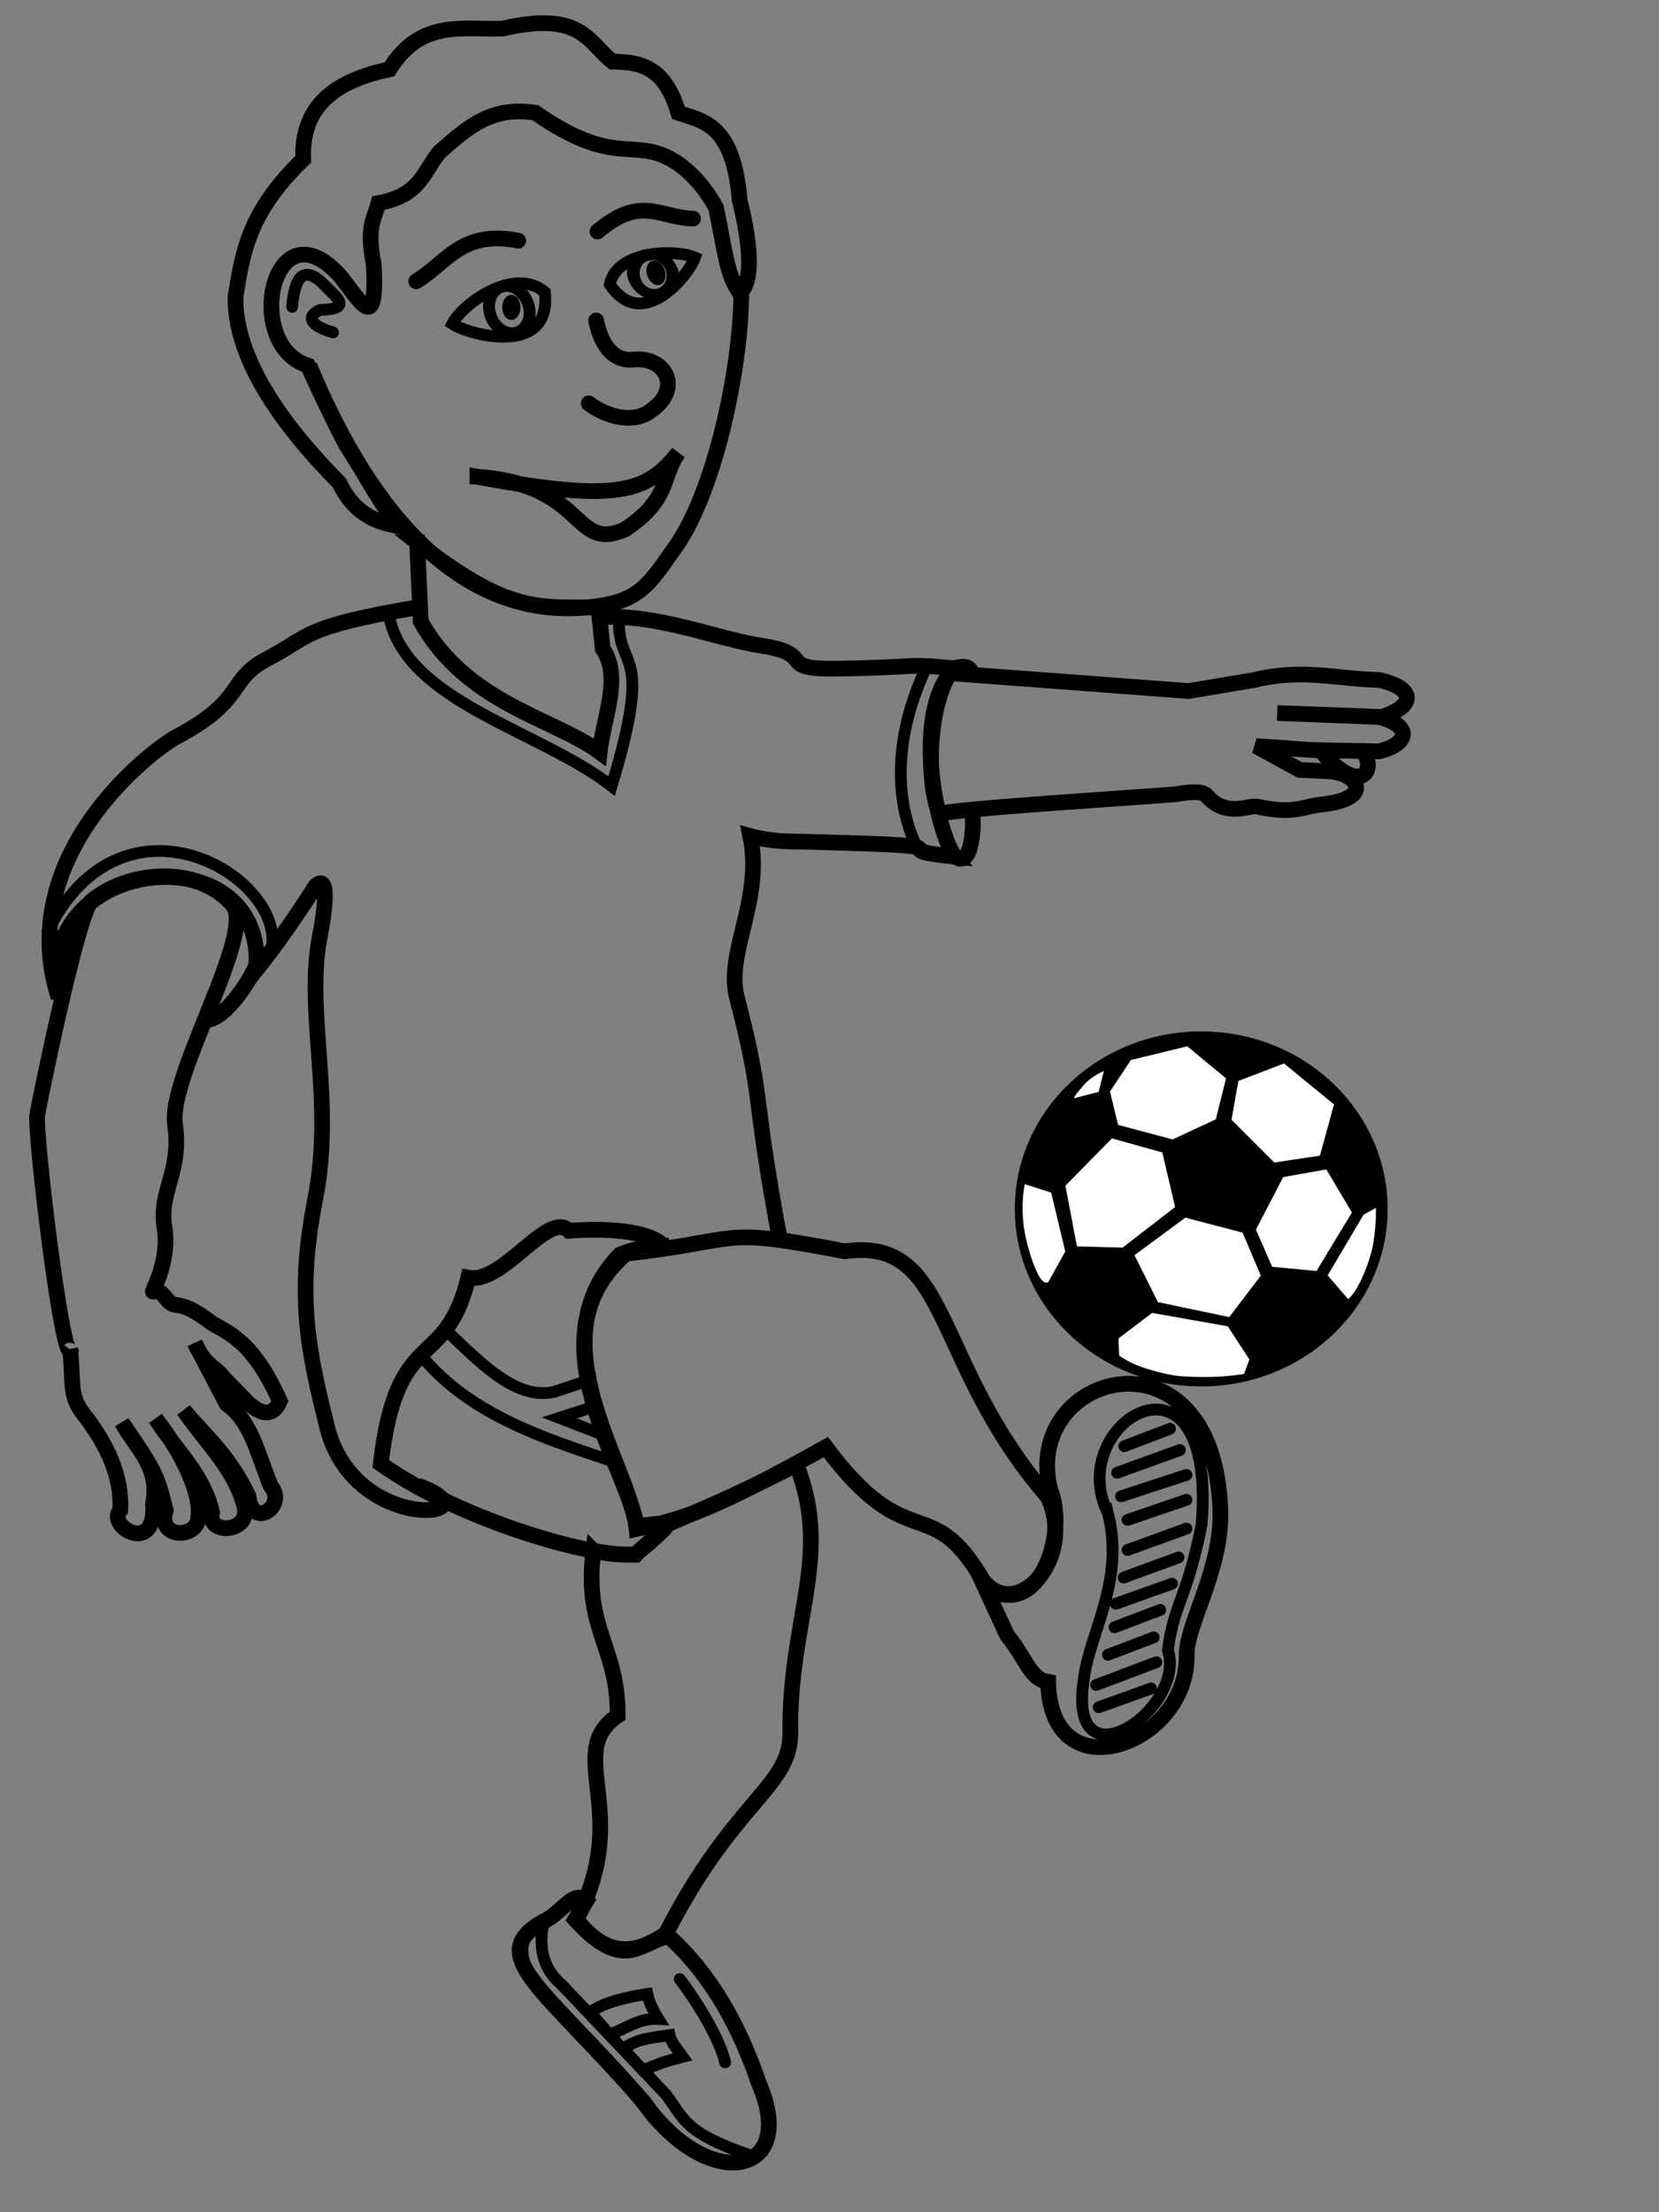<?xml version="1.0" encoding="UTF-8" standalone="no"?>
<!-- Created with Inkscape (http://www.inkscape.org/) -->

<svg
   xmlns:i="http://ns.adobe.com/AdobeIllustrator/10.0/"
   xmlns:dc="http://purl.org/dc/elements/1.1/"
   xmlns:cc="http://creativecommons.org/ns#"
   xmlns:rdf="http://www.w3.org/1999/02/22-rdf-syntax-ns#"
   xmlns:svg="http://www.w3.org/2000/svg"
   xmlns="http://www.w3.org/2000/svg"
   xmlns:sodipodi="http://sodipodi.sourceforge.net/DTD/sodipodi-0.dtd"
   xmlns:inkscape="http://www.inkscape.org/namespaces/inkscape"
   id="svg2"
   sodipodi:docname="footplayer.svg"
   viewBox="0 0 300 400"
   version="1.1"
   inkscape:version="0.48.5 r10040"
   width="100%"
   height="100%"
   inkscape:export-filename="/home/sverdan/Travail/01 Cours/08_Physique_3M/01_activité_action_mécanique/images/footplayer.png"
   inkscape:export-xdpi="150"
   inkscape:export-ydpi="150">
  <rect x="0" y="0" width="300" height="400" fill="#808080" stroke="none"/>
  <defs
     id="defs66" />
  <title
     id="title4129">Soccer Boy</title>
  <sodipodi:namedview
     id="base"
     bordercolor="#666666"
     inkscape:pageshadow="2"
     inkscape:window-y="24"
     pagecolor="#ffffff"
     inkscape:window-height="976"
     inkscape:window-maximized="1"
     inkscape:zoom="1.4142136"
     inkscape:window-x="0"
     showgrid="false"
     borderopacity="1.0"
     inkscape:current-layer="layer1"
     inkscape:cx="140.04331"
     inkscape:cy="143.76818"
     inkscape:window-width="1280"
     inkscape:pageopacity="0.0"
     inkscape:document-units="px" />
  <g
     id="layer1"
     inkscape:label="Ebene 1"
     inkscape:groupmode="layer"
     transform="translate(0 -652.36)">
    <path
       inkscape:connector-curvature="0"
       style="fill:none;stroke:#000000;stroke-width:2.835;stroke-linecap:round"
       sodipodi:nodetypes="cccc"
       d="m 107.8,710.31 c 0.987,4.994 3.513,7.36 6.543,7.088 5.971,-0.744 9.139,5.14 3.456,9.148 -3.08,2.498 -8.04,1.267 -11.342,-1.257"
       id="path3756" />
    <path
       inkscape:connector-curvature="0"
       style="fill:none;stroke:#000000;stroke-width:2.126"
       sodipodi:nodetypes="ccc"
       d="m 98.528,705.16 c 1.31,11.778 -13.605,7.814 -16.738,5.757 1.683,-3.41 11.01,-10.483 16.738,-5.757 z"
       id="path3758" />
    <path
       inkscape:connector-curvature="0"
       style="fill:none;stroke:#000000;stroke-width:2.126"
       sodipodi:nodetypes="ccc"
       d="m 110.26,703.77 c 5.903,8.87 14.347,-1.762 15.41,-4.845 -3.195,-1.479 -14.029,-1.463 -15.41,4.845 z"
       id="path3758-4" />
    <path
       inkscape:connector-curvature="0"
       style="fill:none;stroke:#000000;stroke-width:2.835;stroke-linecap:round"
       sodipodi:nodetypes="cccc"
       d="m 86.334,738.57 c 25.693,4.8 30.711,2.687 36.345,-4.351 -3.186,4.381 -1.292,8.266 -9.654,13.87 -9.554,4.2 -6.883,-8.152 -26.691,-9.518 z"
       id="path3778" />
    <path
       inkscape:connector-curvature="0"
       style="fill:none;stroke:#000000;stroke-width:2.835;stroke-linecap:round"
       sodipodi:nodetypes="ccc"
       d="m 75.26,703.22 c 5.425,-3.243 8.218,-9.368 18.456,-7.343"
       id="path3780" />
    <path
       inkscape:connector-curvature="0"
       style="fill:none;stroke:#000000;stroke-width:2.835;stroke-linecap:round"
       sodipodi:nodetypes="ccc"
       d="m 125.32,691.89 c -6.39,-0.257 -9.418,-4.265 -17.281,2.335"
       id="path3780-7" />
    <path
       sodipodi:cx="382.85715"
       sodipodi:cy="120.04076"
       transform="matrix(0.673,-0.227,0.233,0.657,-193.53,716.38)"
       d="m 387.857,120.041 a 5,6.25 0 1 1 -10,0 5,6.25 0 1 1 10,0 z"
       sodipodi:type="arc"
       style="fill:none;stroke:#000000;stroke-width:3.022;stroke-linecap:round"
       sodipodi:ry="6.25"
       sodipodi:rx="5"
       id="path3800" />
    <path
       sodipodi:cx="382.85715"
       sodipodi:cy="120.04076"
       transform="matrix(0.711,0.176,-0.079,0.595,-144.62,563.18)"
       d="m 387.857,120.041 a 5,5.934 0 1 1 -10,0 5,5.934 0 1 1 10,0 z"
       sodipodi:type="arc"
       style="fill:none;stroke:#000000;stroke-width:3.216;stroke-linecap:round"
       sodipodi:ry="5.9342127"
       sodipodi:rx="5"
       id="path3800-8" />
    <path
       sodipodi:cx="388.75"
       sodipodi:cy="130.21933"
       transform="matrix(0.506,0,0,0.598,-104.24,630.07)"
       d="m 390.714,130.219 a 1.964,2.5 0 1 1 -3.929,0 1.964,2.5 0 1 1 3.929,0 z"
       sodipodi:type="arc"
       style="fill:#000000;stroke:#000000;stroke-width:2.576;stroke-linecap:round"
       sodipodi:ry="2.5"
       sodipodi:rx="1.9642857"
       id="path3827" />
    <path
       sodipodi:cx="388.75"
       sodipodi:cy="130.21933"
       transform="matrix(0.484,-0.143,0.184,0.572,-93.49,682.8)"
       d="m 390.714,130.219 a 1.964,2.5 0 1 1 -3.929,0 1.964,2.5 0 1 1 3.929,0 z"
       sodipodi:type="arc"
       style="fill:#000000;stroke:#000000;stroke-width:2.576;stroke-linecap:round"
       sodipodi:ry="2.5"
       sodipodi:rx="1.9642857"
       id="path3827-1" />
    <path
       inkscape:connector-curvature="0"
       style="fill:none;stroke:#000000;stroke-width:2.835"
       sodipodi:nodetypes="cssccccscccccccccccccccc"
       d="m 55.941,718.45 c 11.642,28.087 28.128,45.55 49.69,43.785 9.969,-0.816 11.465,-3.851 16.497,-10.946 7.011,-9.885 11.915,-32.131 11.915,-46.175 1.965,-2.171 1.855,-7.848 -0.287,-16.576 -1.156,-13.515 -6.259,-14.202 -11.081,-15.777 -2.533,-8.607 -7.163,-9.19 -11.926,-9.257 -3.605,-2.837 -4.997,-7.184 -13.093,-6.949 -1.868,0.054 -4.09,0.358 -6.783,0.976 -7.164,0.275 -14.715,-1.833 -20.448,7.353 -9.424,2.021 -15.982,6.335 -15.603,16.3 -10.104,9.694 -10.942,17.166 -12.224,24.748 -0.243,8.418 4.809,19.685 18.758,33.719 3.029,6.369 7.754,7.26 10.783,7.9 -3.702,-4.58 -4.984,-7.61 -9.665,-14.968 -3.43,-6.567 -6.808,-14.135 -6.808,-14.135 -11.905,-3.719 -6.339,-29.911 5.963,-16.039 3.903,4.981 6.581,10.149 5.963,-2.189 -1.383,-6.911 0.109,-8.286 0.845,-11.137 7.755,-1.414 8.153,-5.861 11.081,-9.257 5.01,-4.424 9.375,-8.355 17.317,-7.067 10.714,7.476 15.305,6.203 19.305,6.806 6.168,0.398 10.824,5.734 13.342,10.328 1.832,8.963 1.942,12.15 4.398,15.563"
       id="path3847" />
    <path
       inkscape:connector-curvature="0"
       style="fill:none;stroke:#000000;stroke-width:2.126;stroke-linecap:round"
       sodipodi:nodetypes="cccc"
       d="m 52.828,707.84 c 0.636,-7.852 3.633,-6.352 6.247,-3.535 1.388,1.535 5.021,3.99 -1.136,4.079 -2.782,1.179 -1.761,2.901 2.272,4.079"
       id="path3851" />
    <path
       inkscape:connector-curvature="0"
       style="fill:none;stroke:#000000;stroke-width:2.835"
       sodipodi:nodetypes="cccccc"
       d="m 75.43,750.43 0.655,14.288 c 8.233,14.833 24.122,17.55 32.355,23.626 0.722,-6.362 4.042,-13.534 0.546,-18.691 l -0.759,-7.435 c -10.714,-0.193 -15.979,1.361 -32.798,-11.788 z"
       id="path3853" />
    <path
       inkscape:connector-curvature="0"
       style="fill:none;stroke:#000000;stroke-width:2.835"
       sodipodi:nodetypes="csscccsssc"
       d="m 75.682,762.14 c -21.39,3.588 -19.548,5.31 -27.271,9.304 -7.474,3.864 -3.676,7.338 -16.56,14.183 -4.259,2.263 -29.54,21.381 -21.254,47.129 -5.111,-25.978 37.851,-30.141 35.726,-4.999 5.697,-7.072 10.633,-15.064 10.633,-15.064 0,0 3.425,-4.249 0.835,9.248 -2.59,13.497 2.733,29.428 -0.797,47.287 -3.531,17.859 -1.08,27.984 2.105,40.985 4.941,20.173 31.707,16.29 16.454,10.763"
       id="path3855" />
    <path
       inkscape:connector-curvature="0"
       style="fill:none;stroke:#000000;stroke-width:2.835"
       sodipodi:nodetypes="cssccsscsc"
       d="m 108.76,763.92 c 10.592,-0.46 20.705,3.925 29.023,5.205 10.054,1.548 2.255,4.302 13.557,4.138 15.47,-0.224 11.786,-0.971 21.237,-0.072 -7.909,8.348 -3.107,29.984 0.138,34.069 -13.52,-1.321 2.106,-1.785 -17.656,-2.424 -14.129,-0.457 -8.475,-0.201 -12.696,-0.341 -3.733,-0.124 -6.688,-0.96 -6.688,-0.96 2.364,11.56 -4.521,21.069 -2.425,29.152 5.049,19.467 2.623,16.27 7.686,43.333"
       id="path3857" />
    <path
       inkscape:connector-curvature="0"
       style="fill:none;stroke:#000000;stroke-width:2.835"
       sodipodi:nodetypes="ccccccccccccccccccccsssscsc"
       d="m 12.708,896.44 c 0.637,7.013 -0.328,8.483 3.136,12.556 3.679,5.048 6.196,10.381 5.912,16.403 -2.594,2.929 6.582,8.352 5.924,-1.105 1.295,-6.758 -3.135,-10.172 -5.64,-14.711 6.066,8.729 6.37,9.626 7.923,15.837 -1.702,5.31 5.791,5.168 5.886,1.367 0.697,-3.996 -2.705,-11.504 -7.693,-17.916 3.497,5.579 8.665,10.062 10.185,16.936 -1.114,4.274 7.489,3.779 5.732,-1.497 -1.81,-6.557 -7.073,-11.394 -10.836,-16.952 4.198,5.006 8.03,7.943 11.682,15.497 0.603,6.215 7.12,1.799 4.014,-1.84 -2.534,-6.379 -3.583,-11.69 -7.942,-14.802 l -5.754,-10.983 c 1.522,3.788 4.182,4.652 5.164,6.225 l 4.31,4.418 c 2.568,2.455 4.773,2.61 5.904,-0.192 -4.529,-9.991 -8.353,-11.881 -12.124,-13.952 -2.159,-1.571 -4.283,-3.241 -6.924,-3.443 -1.567,-0.267 -2.015,-3.002 -3.874,-2.368 -0.465,0.158 3.084,-5.161 2.044,-11.691 -1.04,-6.53 3.141,-9.872 1.911,-18.615 -1.23,-8.743 14.746,-34.788 10.38,-39.689 -6.654,-7.47 -19.124,-5.94 -25.5,-0.646 -2.519,2.284 -9.669,37.644 -9.797,38.701 -0.447,3.667 4.496,44.334 5.978,42.465 z"
       id="path3859" />
    <path
       style="fill:none;stroke:#000000;stroke-width:2.835"
       inkscape:connector-curvature="0"
       inkscape:transform-center-y="-1.3033538"
       inkscape:transform-center-x="-3.4954714"
       d="m 37.071,836.82 c 3.929,0.034 8.923,-8.516 9.355,-10.298"
       sodipodi:nodetypes="cc"
       id="path3861" />
    <path
       inkscape:connector-curvature="0"
       style="fill:none;stroke:#000000;stroke-width:2.835"
       sodipodi:nodetypes="cccccccccccccccscc"
       d="m 171.76,774.07 43.17,3.237 11.958,-2.007 c 8.557,-2.09 14.505,-0.202 22.489,10e-6 6.38,1.435 6.858,4.625 0.478,6.699 l -18.9,-0.718 18.422,0.718 c 5.742,1.435 5.742,4.785 0,6.22 l -11.962,-0.239 -10.288,-0.718 7.895,4.306 4.785,0.239 c 5.303,-0.011 9.176,4.795 -0.478,5.981 -3.796,0.322 -5.089,1.909 -11.875,0.437 -1.6,-0.409 -5.805,2.119 -9.295,-2.069 -0.911,-0.837 -3.229,-0.584 -5.197,-0.236 -1.507,0.267 -41.768,2.722 -42.968,3.624 -2.326,-4.416 -2.543,-18.442 1.767,-25.476 z"
       id="path3863" />
    <path
       inkscape:connector-curvature="0"
       style="fill:none;stroke:#000000;stroke-width:2.835"
       sodipodi:nodetypes="cc"
       d="m 172.34,773.18 c 1.354,-0.199 2.889,-0.804 3.384,0.93"
       id="path3865" />
    <path
       inkscape:connector-curvature="0"
       style="fill:none;stroke:#000000;stroke-width:2.835"
       sodipodi:nodetypes="cc"
       d="m 173.04,807.43 c 3.025,1.799 3.291,-7.702 2.521,-9.558"
       id="path3867" />
    <path
       inkscape:connector-curvature="0"
       style="fill:none;stroke:#000000;stroke-width:2.835"
       sodipodi:nodetypes="cc"
       d="m 239.17,788.49 c 6.954,7.992 9.822,2.925 7.274,-0.254"
       id="path3869" />
    <path
       inkscape:connector-curvature="0"
       style="fill:none;stroke:#000000;stroke-width:2.835"
       sodipodi:nodetypes="ccccccc"
       d="m 115.23,928.79 c 8.603,-1.883 13.292,-3.167 34.102,-14.771 15.09,20.23 18.866,7.673 28.441,24.136 6.128,7.579 16.84,-4.007 11.726,-15.095 -21.206,-24.569 -17.354,-47.13 -36.764,-44.454 -23.434,-4.489 -17.363,-2.09 -39.521,0.437 -17.528,14.969 0.616,39.062 2.016,49.746 z"
       id="path3871" />
    <path
       inkscape:connector-curvature="0"
       style="fill:none;stroke:#000000;stroke-width:2.835"
       sodipodi:nodetypes="cccccccc"
       d="m 120.05,877.77 c 0,0 -2.297,-3.924 -17.171,-2.871 -3.814,-3.707 -11.867,9.682 -18.189,8.483 -4.196,17.277 -12.93,8.378 -15.835,33.665 15.113,10.675 39.454,17.231 46.049,16.342 9.073,-7.182 4.188,-5.387 0.15,-5.078 -1.813,-12.011 -18.042,-33.444 -2.951,-49.102 4.325,-1.782 5.761,-0.881 7.946,-1.44 z"
       id="path3873" />
    <path
       inkscape:connector-curvature="0"
       style="fill:none;stroke:#000000;stroke-width:2.835"
       sodipodi:nodetypes="ccccccccc"
       d="m 107.3,932.76 c -1.754,14.386 4.455,17.12 4.399,29.808 -9.905,6.715 2.834,17.431 -7.474,36.85 5.397,6.979 10.795,6.395 16.193,2.57 12.281,-23.963 22.156,-26.313 22.502,-35.8 -0.375,-20.881 7.706,-32.338 1.097,-49.002 -10.203,5.188 -15.5,7.408 -23.312,10.803 -0.643,1.409 -3.744,3.178 -5.721,5.479 -2.312,-0.044 -4.002,0.109 -7.683,-0.707 z"
       id="path3875" />
    <path
       inkscape:connector-curvature="0"
       style="fill:none;stroke:#000000;stroke-width:2.835"
       sodipodi:nodetypes="ccccccc"
       d="m 106.04,996.06 c -2.381,-2.204 -4.509,2.361 -7.782,3.722 -10.866,6.145 0.245,12.027 18.271,32.82 11.33,16.169 28.134,13.518 20.639,-3.722 -3.341,-9.77 -8.389,-19.327 -16.241,-26.391 -4.982,0.693 -7.823,6.953 -16.917,-3.045 z"
       id="path3877" />
    <path
       inkscape:connector-curvature="0"
       style="fill:none;stroke:#000000;stroke-width:2.835"
       sodipodi:nodetypes="ccssccc"
       d="m 182.1,948.01 c 3.594,4.432 4.125,7.933 7.444,8.459 0.345,20.438 25.306,11.349 25.038,-4.737 -0.095,-5.689 6.469,-15.545 6.09,-26.391 -1.196,-34.267 -35.942,-25.09 -30.789,-3.722 3.397,8.271 -2.176,24.169 -11.842,17.594 z"
       id="path3879" />
    <path
       inkscape:connector-curvature="0"
       style="fill:none;stroke:#000000;stroke-width:2.126"
       sodipodi:nodetypes="ccccc"
       d="m 200.37,926.02 c -8.224,-16.696 19.797,-33.141 16.917,2.03 -2.649,13.373 -5.064,14.427 -6.09,22.669 3.384,10.691 -18.271,25.263 -15.226,5.413 0.967,-8.427 7.481,-17.801 4.399,-30.113 z"
       id="path3881" />
    <path
       inkscape:connector-curvature="0"
       style="fill:none;stroke:#000000;stroke-width:2.126"
       sodipodi:nodetypes="ccc"
       d="m 70.333,763.7 c 3.08,15.606 27.175,20.642 40.263,30.789 7.84,-25.87 0.902,-20.414 1.353,-30.451"
       id="path3949" />
    <path
       inkscape:connector-curvature="0"
       style="fill:none;stroke:#000000;stroke-width:2.126"
       sodipodi:nodetypes="cc"
       d="m 167.44,773.18 c -6.464,13.775 -5.025,25.007 -1.895,31.805"
       id="path3951" />
    <path
       inkscape:connector-curvature="0"
       style="fill:none;stroke:#000000;stroke-width:2.126"
       sodipodi:nodetypes="cc"
       d="m 8.416,821.22 c 13.551,-28.34 43.718,-10.17 40.635,3.08"
       id="path3953" />
    <path
       inkscape:connector-curvature="0"
       style="fill:none;stroke:#000000;stroke-width:2.126"
       sodipodi:nodetypes="ccccccccc"
       d="m 76.303,897.63 c 8.957,10.775 22.693,14.986 34.782,19.049 l -2.064,-4.906 -7.883,-3.045 6.192,-1.996 -0.541,-4.906 -6.564,2.199 c -6.763,1.49 -12.82,-4.7 -19.587,-11.17 z"
       id="path3955" />
    <path
       inkscape:connector-curvature="0"
       style="fill:none;stroke:#000000;stroke-width:2.126"
       sodipodi:nodetypes="ccccccc"
       d="m 98.189,1000.6 c -0.801,4.007 0.122,7.911 3.34,10.579 l 18.943,19.948 c 3.416,4.617 3.339,6.875 15.51,11.062 -5.455,2.389 -11.404,-0.159 -17.752,-6.699 -8.147,-10.615 -14.731,-17.064 -21.604,-24.284 -4.532,-7.881 -0.861,-9.681 1.563,-10.607 z"
       id="path3973" />
    <path
       inkscape:connector-curvature="0"
       style="fill:none;stroke:#000000;stroke-width:2.126;stroke-linecap:round"
       sodipodi:nodetypes="cc"
       d="m 122.92,1010.2 c 2.788,3.63 7.182,10.561 8.206,15.073"
       id="path3975" />
    <path
       inkscape:connector-curvature="0"
       style="fill:none;stroke:#000000;stroke-width:2.126"
       sodipodi:nodetypes="ccccc"
       d="m 106.7,1016.2 c 2.676,-1.875 6.789,-2.764 10.355,-3.303 0.261,1.327 0.936,2.796 2.01,4.522 -3.431,-0.19 -5.651,1.589 -8.82,2.856 z"
       id="path3977" />
    <path
       inkscape:connector-curvature="0"
       style="fill:none;stroke:#000000;stroke-width:2.126"
       sodipodi:nodetypes="ccccc"
       d="m 112.73,1022.8 c 2.676,-1.875 4.779,-1.917 8.346,-2.456 0.261,1.327 1.634,2.851 2.373,3.908 -3.766,0.983 -4.005,1.179 -7.173,2.447 z"
       id="path3977-7" />
    <path
       inkscape:connector-curvature="0"
       style="fill:none;stroke:#000000;stroke-width:2.126;stroke-linecap:round"
       sodipodi:nodetypes="cc"
       d="m 203.3,913.85 8.275,-3.153"
       id="path3997" />
    <path
       inkscape:connector-curvature="0"
       style="fill:none;stroke:#000000;stroke-width:2.126;stroke-linecap:round"
       sodipodi:nodetypes="cc"
       d="m 202.01,918.65 11.354,-4.101"
       id="path3997-6" />
    <path
       inkscape:connector-curvature="0"
       style="fill:none;stroke:#000000;stroke-width:2.126;stroke-linecap:round"
       sodipodi:nodetypes="cc"
       d="m 202.72,922.91 11.828,-3.864"
       id="path3997-5" />
    <path
       inkscape:connector-curvature="0"
       style="fill:none;stroke:#000000;stroke-width:2.126;stroke-linecap:round"
       sodipodi:nodetypes="cc"
       d="m 203.9,927.18 10.644,-3.627"
       id="path3997-8" />
    <path
       inkscape:connector-curvature="0"
       style="fill:none;stroke:#000000;stroke-width:2.126;stroke-linecap:round"
       sodipodi:nodetypes="cc"
       d="m 203.9,932.62 10.644,-3.864"
       id="path3997-2" />
    <path
       inkscape:connector-curvature="0"
       style="fill:none;stroke:#000000;stroke-width:2.126;stroke-linecap:round"
       sodipodi:nodetypes="cc"
       d="m 203.19,937.6 9.933,-3.627"
       id="path3997-66" />
    <path
       inkscape:connector-curvature="0"
       style="fill:none;stroke:#000000;stroke-width:2.126;stroke-linecap:round"
       sodipodi:nodetypes="cc"
       d="m 201.77,942.34 10.17,-3.627"
       id="path3997-57" />
    <path
       inkscape:connector-curvature="0"
       style="fill:none;stroke:#000000;stroke-width:2.126;stroke-linecap:round"
       sodipodi:nodetypes="cc"
       d="m 201.53,946.6 8.275,-3.153"
       id="path3997-1" />
    <path
       inkscape:connector-curvature="0"
       style="fill:none;stroke:#000000;stroke-width:2.126;stroke-linecap:round"
       sodipodi:nodetypes="cc"
       d="m 200.35,951.57 8.275,-3.153"
       id="path3997-67" />
    <path
       inkscape:connector-curvature="0"
       style="fill:none;stroke:#000000;stroke-width:2.126;stroke-linecap:round"
       sodipodi:nodetypes="cc"
       d="m 198.22,957.02 10.881,-4.101"
       id="path3997-3" />
    <path
       inkscape:connector-curvature="0"
       style="fill:none;stroke:#000000;stroke-width:2.126;stroke-linecap:round"
       sodipodi:nodetypes="cc"
       d="m 198.69,961.05 9.46,-3.39"
       id="path3997-59" />
    <g
       style="stroke-miterlimit:10"
       transform="matrix(0.638,0,0,0.638,60.591,418.378)"
       clip-rule="evenodd"
       stroke-miterlimit="10"
       id="g5190">
      <path
         i:knockout="Off"
         inkscape:connector-curvature="0"
         d="m 245.5,659.07 c 29.152,0 52.813,22.531 52.813,50.292 0,27.76 -23.66,50.292 -52.813,50.292 -29.153,0 -52.812,-22.532 -52.812,-50.292 0,-27.761 23.66,-50.292 52.812,-50.292"
         style="fill-rule:evenodd;stroke:#000000;stroke-width:0.035;stroke-miterlimit:10"
         id="path5119" />
      <path
         i:knockout="Off"
         inkscape:connector-curvature="0"
         d="m 217.92,670.27 c -1.548,0.648 -2.664,1.332 -3.78,2.196 -1.116,0.756 -1.908,1.692 -2.664,2.664 -0.864,0.9 -1.584,1.872 -2.16,2.916 l 7.128,-1.836 c 0.468,-1.98 0.972,-3.96 1.476,-5.94 z"
         style="fill:#ffffff;fill-rule:evenodd;stroke:#000000;stroke-width:0.035;stroke-miterlimit:10"
         id="path5121" />
      <path
         i:knockout="Off"
         inkscape:connector-curvature="0"
         d="m 225.56,667.14 15.984,-3.888 11.016,9.108 -2.916,11.628 -12.24,5.688 -15.48,-4.104 -2.304,-9.468 5.94,-8.964 z"
         style="fill:#ffffff;fill-rule:evenodd;stroke:#000000;stroke-width:0.035;stroke-miterlimit:10"
         id="path5123" />
      <path
         i:knockout="Off"
         inkscape:connector-curvature="0"
         d="m 256.01,673.08 -1.943,11.016 12.131,12.132 12.96,-1.944 3.996,-14.544 -14.184,-11.628 -12.96,4.968 z"
         style="fill:#ffffff;fill-rule:evenodd;stroke:#000000;stroke-width:0.035;stroke-miterlimit:10"
         id="path5125" />
      <path
         i:knockout="Off"
         inkscape:connector-curvature="0"
         d="m 268.72,700.33 12.24,-2.196 7.272,12.24 -10.044,16.596 -12.6,-1.188 -4.607,-10.549 7.739,-14.903 z"
         style="fill:#ffffff;fill-rule:evenodd;stroke:#000000;stroke-width:0.035;stroke-miterlimit:10"
         id="path5127" />
      <path
         i:knockout="Off"
         inkscape:connector-curvature="0"
         d="m 287.15,734.96 -5.832,-6.768 10.188,-17.209 3.528,-1.943 c 0.036,4.176 -0.288,7.703 -0.972,11.268 -0.828,3.527 -2.053,6.732 -3.276,9.324 -1.223,2.447 -2.34,4.176 -3.636,5.328 z"
         style="fill:#ffffff;fill-rule:evenodd;stroke:#000000;stroke-width:0.035;stroke-miterlimit:10"
         id="path5129" />
      <path
         i:knockout="Off"
         inkscape:connector-curvature="0"
         d="m 226.56,722.47 14.436,-10.656 16.236,4.248 5.184,12.205 -8.964,11.771 -20.232,-4.248 -6.66,-13.32 z"
         style="fill:#ffffff;fill-rule:evenodd;stroke:#000000;stroke-width:0.035;stroke-miterlimit:10"
         id="path5131" />
      <path
         i:knockout="Off"
         inkscape:connector-curvature="0"
         d="m 257.63,756.17 c -2.988,0.434 -6.012,0.756 -9.216,0.828 -3.312,0.072 -6.84,0 -10.044,-0.359 -3.42,-0.504 -6.588,-1.404 -9.36,-2.305 -2.772,-0.971 -4.896,-2.051 -6.768,-3.383 l -0.252,-4.861 9.576,-7.271 21.457,3.781 6.155,9.432 -1.548,4.138 z"
         style="fill:#ffffff;fill-rule:evenodd;stroke:#000000;stroke-width:0.035;stroke-miterlimit:10"
         id="path5133" />
      <path
         i:knockout="Off"
         inkscape:connector-curvature="0"
         d="m 206.98,702.78 13.212,-13.428 14.292,3.996 3.636,15.48 -14.904,11.521 -12.96,-0.361 -3.276,-17.208 z"
         style="fill:#ffffff;fill-rule:evenodd;stroke:#000000;stroke-width:0.035;stroke-miterlimit:10"
         id="path5135" />
      <path
         i:knockout="Off"
         inkscape:connector-curvature="0"
         d="m 202.12,730.18 c -1.152,0.467 -2.232,-0.758 -3.384,-3.277 -1.26,-2.736 -2.952,-8.244 -3.528,-12.348 -0.54,-4.141 -0.504,-8.172 0.252,-12.24 l 7.524,2.412 3.996,16.705 -4.86,8.748 z"
         style="fill:#ffffff;fill-rule:evenodd;stroke:#000000;stroke-width:0.035;stroke-miterlimit:10"
         id="path5137" />
    </g>
  </g>
</svg>
